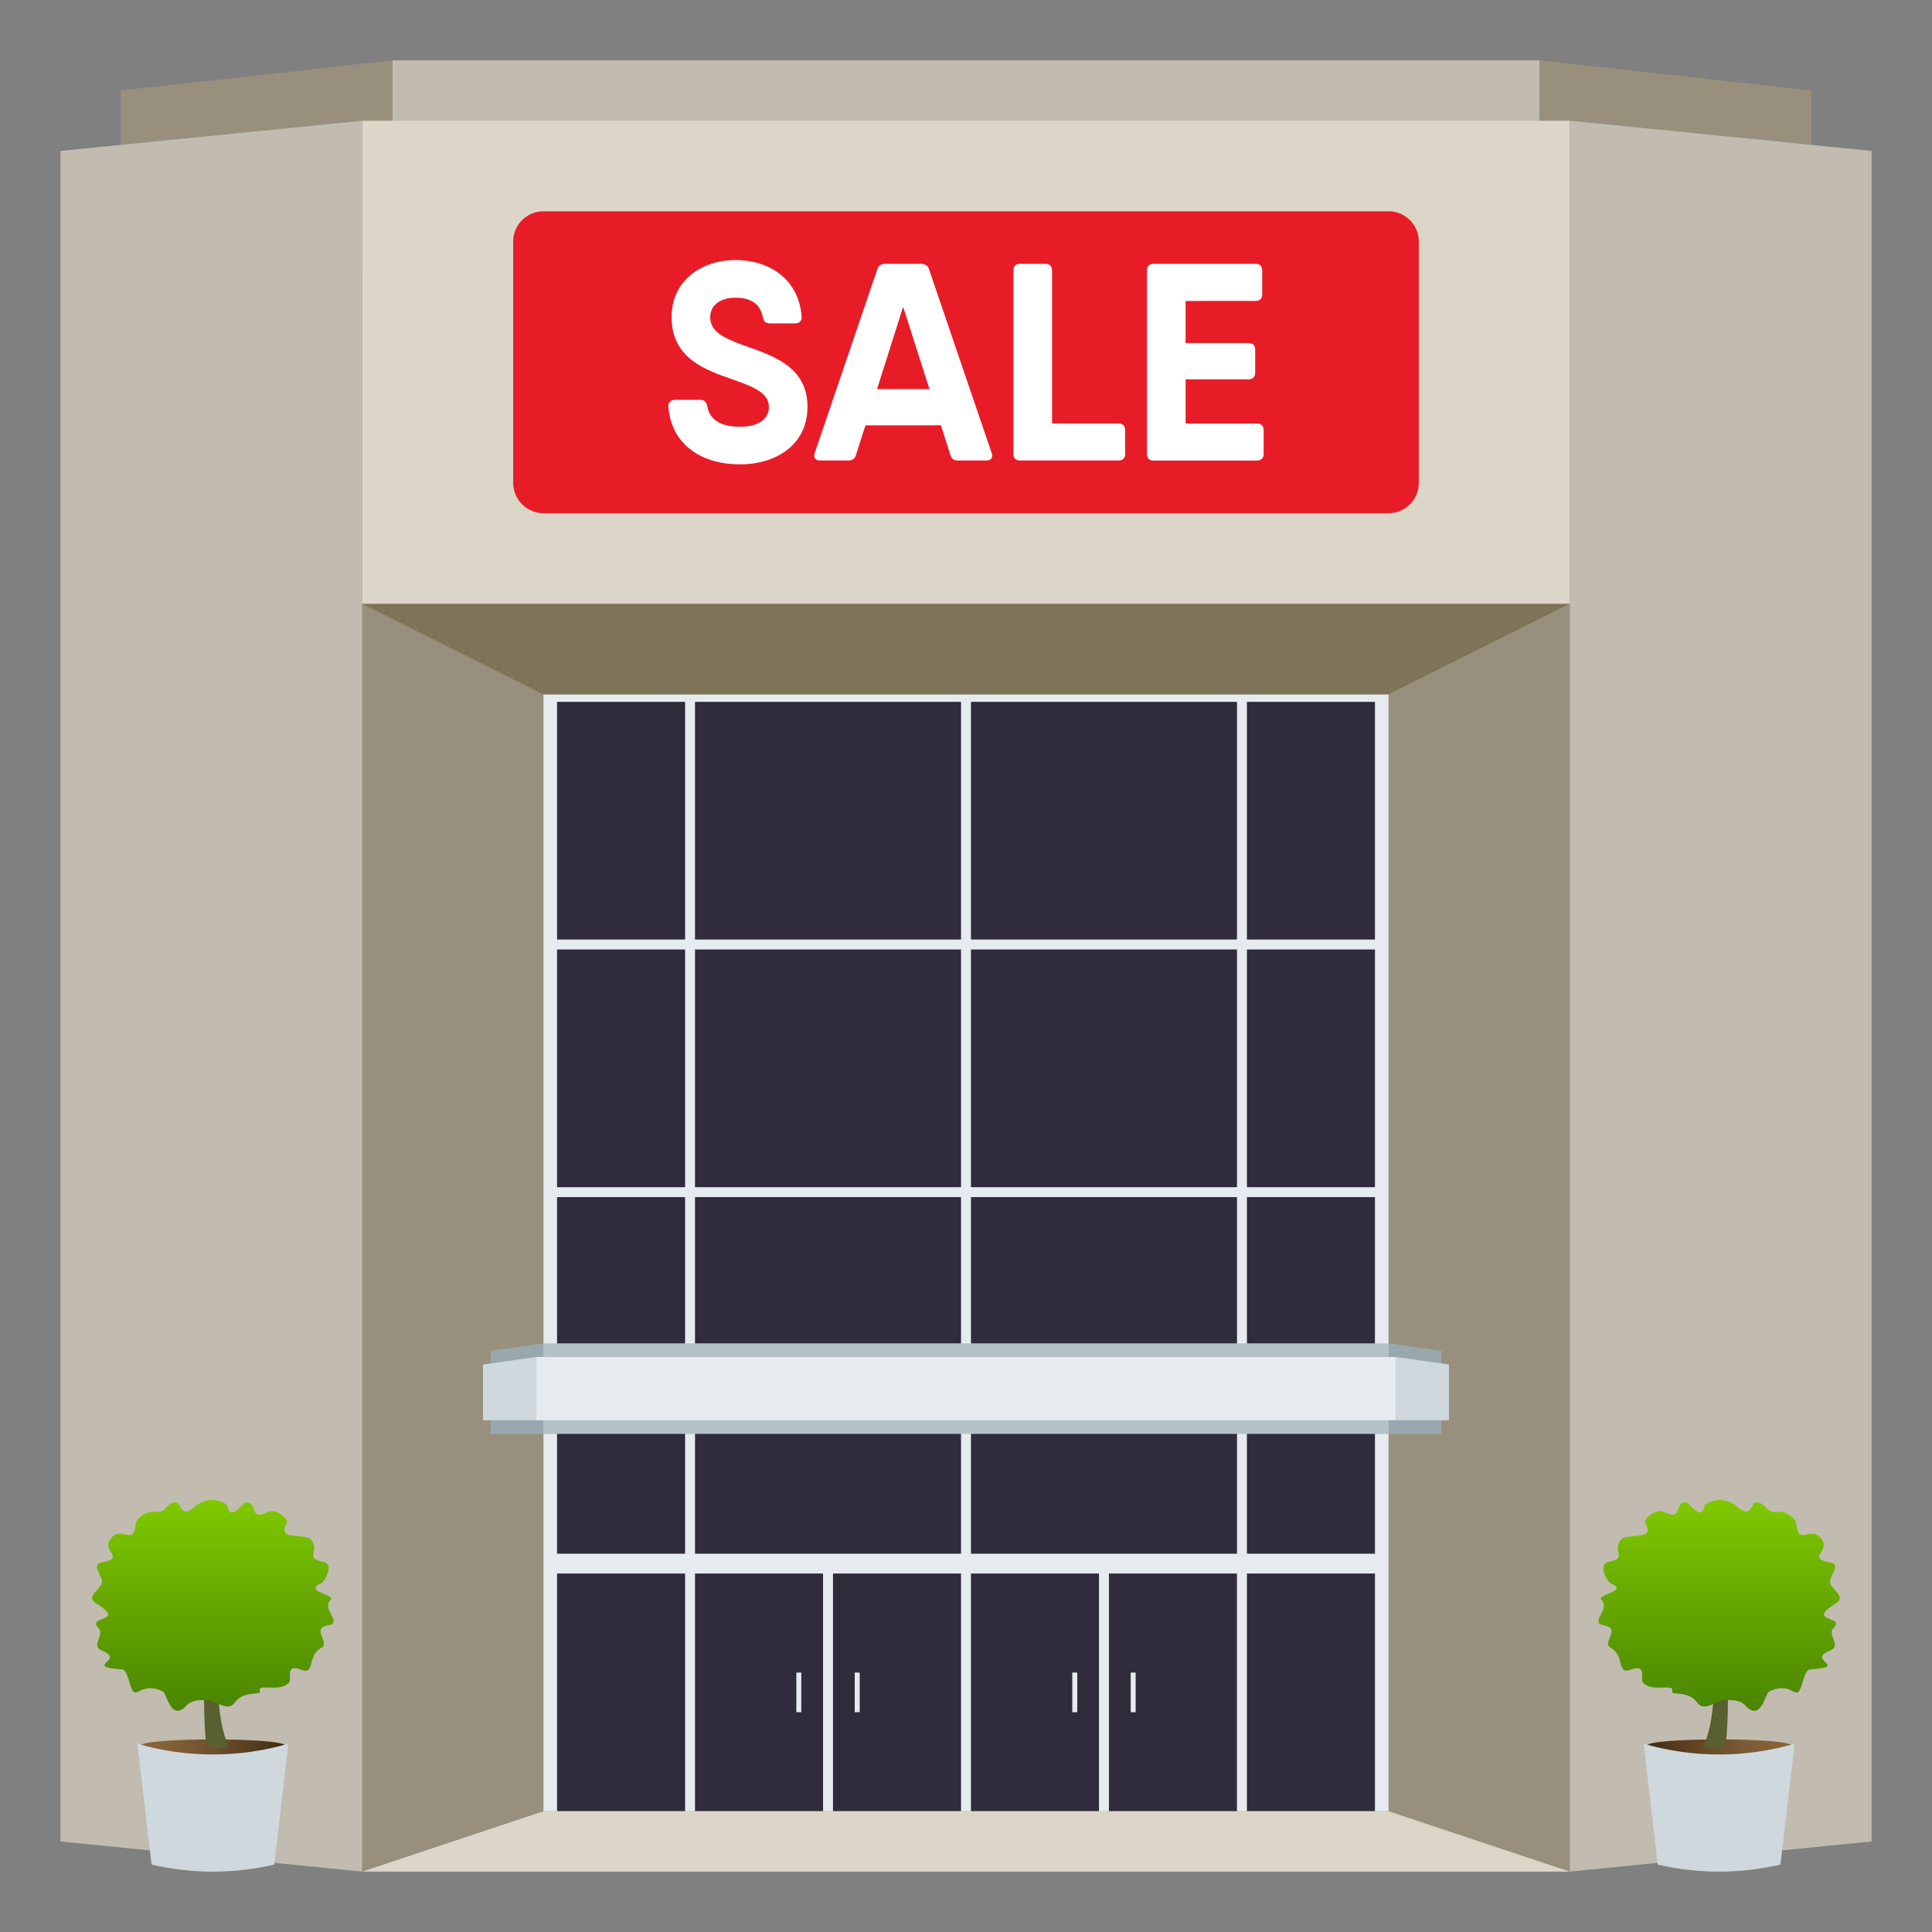 <?xml version="1.0" encoding="utf-8"?>
<!-- Generator: Adobe Illustrator 15.0.0, SVG Export Plug-In . SVG Version: 6.00 Build 0)  -->
<!DOCTYPE svg PUBLIC "-//W3C//DTD SVG 1.1//EN" "http://www.w3.org/Graphics/SVG/1.1/DTD/svg11.dtd">
<svg version="1.1" id="Layer_1" xmlns:x="http://ns.adobe.com/Extensibility/1.0/" xmlns:i="http://ns.adobe.com/AdobeIllustrator/10.0/" xmlns:graph="http://ns.adobe.com/Graphs/1.0/"
	 xmlns="http://www.w3.org/2000/svg" xmlns:xlink="http://www.w3.org/1999/xlink" xmlns:a="http://ns.adobe.com/AdobeSVGViewerExtensions/3.0/"
	 x="0px" y="0px" width="64px" height="64px" viewBox="0 0 64 64" enable-background="new 0 0 64 64" xml:space="preserve">
<rect x="0" y="0" width="64" height="64" fill="#808080" stroke="none"/>
<rect x="13" y="2" fill="#C1BCAF" width="38" height="7"/>
<polygon fill="#98907D" points="60,3 51,2 51,9 60,9 "/>
<polygon fill="#98907D" points="13,2 4,3 4,9 13,9 "/>
<polygon fill="#C1BCAF" points="62,5 52,4 52,62 62,61 "/>
<polygon fill="#C1BCAF" points="12,4 2,5 2,61 12,62 "/>
<polygon fill="#E6EBEF" points="18,23 18,60 32,60 46,60 46,23 "/>
<rect x="23.023" y="52.125" fill="#302C3B" width="4.241" height="7.875"/>
<rect x="41.306" y="52.125" fill="#302C3B" width="4.241" height="7.875"/>
<rect x="18.453" y="52.125" fill="#302C3B" width="4.241" height="7.875"/>
<rect x="27.594" y="52.125" fill="#302C3B" width="4.241" height="7.875"/>
<rect x="36.735" y="52.125" fill="#302C3B" width="4.241" height="7.875"/>
<rect x="32.165" y="52.125" fill="#302C3B" width="4.241" height="7.875"/>
<rect x="18.453" y="39.656" fill="#302C3B" width="4.241" height="11.813"/>
<rect x="23.023" y="39.656" fill="#302C3B" width="8.812" height="11.813"/>
<rect x="32.165" y="39.656" fill="#302C3B" width="8.812" height="11.813"/>
<rect x="41.306" y="39.656" fill="#302C3B" width="4.241" height="11.813"/>
<rect x="23.023" y="31.453" fill="#302C3B" width="8.812" height="7.874"/>
<rect x="18.453" y="31.453" fill="#302C3B" width="4.241" height="7.874"/>
<rect x="41.306" y="31.453" fill="#302C3B" width="4.241" height="7.874"/>
<rect x="32.165" y="31.453" fill="#302C3B" width="8.812" height="7.874"/>
<rect x="18.453" y="23.25" fill="#302C3B" width="4.241" height="7.873"/>
<rect x="32.165" y="23.25" fill="#302C3B" width="8.812" height="7.873"/>
<rect x="41.306" y="23.25" fill="#302C3B" width="4.241" height="7.873"/>
<rect x="23.023" y="23.25" fill="#302C3B" width="8.812" height="7.873"/>
<rect x="26.38" y="55.406" fill="#E6EBEF" width="0.164" height="1.313"/>
<rect x="28.314" y="55.406" fill="#E6EBEF" width="0.165" height="1.313"/>
<rect x="35.521" y="55.406" fill="#E6EBEF" width="0.165" height="1.313"/>
<rect x="37.456" y="55.406" fill="#E6EBEF" width="0.164" height="1.313"/>
<polygon fill="#98907D" points="18,60 12,62 12,20 18,23 "/>
<polygon fill="#7F7358" points="32,20 12,20 18,23 32,23 46,23 52,20 "/>
<polygon fill="#98907D" points="46,60 52,62 52,20 46,23 "/>
<polygon fill="#DBD6C7" points="46,60 32,60 18,60 12,62 32,62 52,62 "/>
<polygon fill="#B3C2C6" points="32,44.5 18,44.5 18,47.5 32,47.5 46,47.5 46,44.5 "/>
<polygon fill="#99A8AE" points="16.251,47.5 18,47.5 18,44.5 16.251,44.75 "/>
<polygon fill="#99A8AE" points="46,44.5 46,47.5 47.749,47.5 47.749,44.75 "/>
<polygon fill="#E6EBEF" points="32,44.953 17.751,44.953 17.751,47.047 32,47.047 46.249,47.047 46.249,44.953 "/>
<polygon fill="#CFD8DD" points="16,47.047 17.751,47.047 17.751,44.953 16,45.203 "/>
<polygon fill="#CFD8DD" points="46.249,44.953 46.249,47.047 48,47.047 48,45.203 "/>
<rect x="12" y="4" fill="#DBD6C7" width="40" height="16"/>
<path fill="#E81C27" d="M47,8c0-0.551-0.45-1-1-1H18c-0.55,0-1,0.449-1,1v8c0,0.549,0.45,1,1,1h28c0.55,0,1-0.451,1-1V8z"/>
<path fill="#FFFFFF" d="M22.141,13.478c-0.01-0.15,0.076-0.23,0.217-0.232h0.842c0.135,0,0.205,0.076,0.23,0.215
	c0.078,0.447,0.451,0.676,1.08,0.676c0.654,0,0.961-0.281,0.961-0.658c0-0.465-0.521-0.666-1.139-0.887
	c-0.939-0.328-2.084-0.701-2.084-2.086c0-1.248,1.033-1.893,2.117-1.891c1.074-0.002,2.084,0.588,2.191,1.867
	c0.01,0.15-0.076,0.23-0.221,0.23h-0.838c-0.135-0.002-0.207-0.07-0.229-0.209c-0.078-0.432-0.4-0.643-0.902-0.641
	c-0.529,0-0.84,0.268-0.84,0.643c0,0.48,0.451,0.689,1.049,0.914c0.949,0.34,2.176,0.684,2.174,2.059
	c0,1.248-1.029,1.906-2.24,1.904C23.301,15.384,22.248,14.783,22.141,13.478z"/>
<path fill="#FFFFFF" d="M32.668,15.255h-0.936c-0.121,0.002-0.211-0.055-0.25-0.184l-0.313-0.982l-2.5,0.002l-0.314,0.98
	c-0.037,0.129-0.127,0.184-0.25,0.184h-0.932c-0.16,0-0.236-0.09-0.184-0.248l2.072-6.084c0.035-0.119,0.131-0.184,0.254-0.184
	h1.205c0.123,0,0.221,0.064,0.256,0.184l2.074,6.084C32.904,15.166,32.826,15.255,32.668,15.255z M30.789,12.888l-0.871-2.725
	l-0.865,2.725H30.789z"/>
<path fill="#FFFFFF" d="M37.271,14.251v0.785c0,0.143-0.078,0.219-0.221,0.219h-2.828h-0.432c-0.141,0-0.219-0.076-0.219-0.219V8.96
	c0-0.141,0.078-0.221,0.219-0.221h0.838c0.145,0,0.223,0.08,0.223,0.221v5.066l2.199,0.002
	C37.193,14.029,37.271,14.105,37.271,14.251z"/>
<path fill="#FFFFFF" d="M41.859,14.251v0.785c0,0.143-0.078,0.221-0.221,0.221h-3.227h-0.195c-0.145,0-0.221-0.08-0.221-0.221V8.96
	c0-0.141,0.076-0.221,0.221-0.221h1.059h2.314c0.143,0,0.223,0.08,0.223,0.221v0.785c0,0.145-0.078,0.223-0.221,0.223L39.275,9.97
	v1.393h2.084c0.141,0,0.221,0.078,0.221,0.219v0.762c0,0.141-0.08,0.223-0.221,0.223h-2.084v1.461h2.363
	C41.781,14.027,41.859,14.107,41.859,14.251z"/>
<linearGradient id="SVGID_1_" gradientUnits="userSpaceOnUse" x1="4.653" y1="57.909" x2="9.448" y2="57.909">
	<stop  offset="0" style="stop-color:#8A653C"/>
	<stop  offset="0.203" style="stop-color:#835F38"/>
	<stop  offset="0.501" style="stop-color:#6F502D"/>
	<stop  offset="0.856" style="stop-color:#4F361B"/>
	<stop  offset="1" style="stop-color:#402A12"/>
	<a:midPointStop  offset="0" style="stop-color:#8A653C"/>
	<a:midPointStop  offset="0.624" style="stop-color:#8A653C"/>
	<a:midPointStop  offset="1" style="stop-color:#402A12"/>
</linearGradient>
<path fill="url(#SVGID_1_)" d="M4.653,57.83c0-0.279,4.795-0.279,4.795,0C9.448,58.32,4.653,58.32,4.653,57.83z"/>
<path id="Shape_6_" fill="#CFD8DD" d="M4.551,57.764c0.156,1.338,0.313,2.674,0.47,4.002c1.337,0.313,2.729,0.313,4.065,0
	c0.155-1.33,0.31-2.664,0.465-4.002C7.917,58.238,6.184,58.238,4.551,57.764z"/>
<path fill="#57602E" d="M7.338,54.811c-0.228,0.693-0.1,2.355,0.213,2.971c0.091,0.184-0.703,0.168-0.724-0.031
	c-0.15-1.449,0.05-2.434-0.272-2.803C6.424,54.799,7.487,54.35,7.338,54.811z"/>
<linearGradient id="SVGID_2_" gradientUnits="userSpaceOnUse" x1="7.051" y1="56.674" x2="7.051" y2="49.684">
	<stop  offset="0" style="stop-color:#4A8500"/>
	<stop  offset="1" style="stop-color:#80C900"/>
	<a:midPointStop  offset="0" style="stop-color:#4A8500"/>
	<a:midPointStop  offset="0.5" style="stop-color:#4A8500"/>
	<a:midPointStop  offset="1" style="stop-color:#80C900"/>
</linearGradient>
<path fill="url(#SVGID_2_)" d="M10.952,53.002c0.189-0.178-0.937-0.291-0.316-0.551c0.124-0.053,0.451-0.639,0.071-0.713
	c-0.638-0.123-0.104-0.318-0.393-0.727c-0.176-0.248-1.196,0.061-0.807-0.563c0.063-0.102-0.347-0.496-0.61-0.367
	c-0.68,0.332-0.329-0.309-0.736-0.314c-0.135-0.002-0.512,0.672-0.631,0.119c-0.025-0.113-0.388-0.203-0.526-0.203
	s-0.437,0.117-0.526,0.203c-0.498,0.48-0.495-0.121-0.631-0.119c-0.407,0.006-0.273,0.369-0.736,0.314
	c-0.303-0.035-0.601,0.252-0.61,0.367c-0.071,0.832-0.485,0.029-0.847,0.543c-0.288,0.406,0.524,0.625-0.291,0.768
	c-0.382,0.064,0.086,0.502,0.01,0.691c-0.098,0.244-0.536,0.449-0.19,0.662c1.042,0.646-0.353,0.391,0.084,0.824
	c0.219,0.215-0.288,0.58,0.11,0.742c0.83,0.336-0.687,0.523,0.676,0.625c0.137,0.012,0.236,0.434,0.273,0.545
	c0.186,0.566,0.271-0.191,1.072,0.184c0.119,0.057,0.272,1.018,0.773,0.475c0.197-0.211,0.435-0.188,0.708-0.188
	c0.274,0,0.662,0.426,0.91,0.068c0.267-0.383,0.865-0.225,0.821-0.355c-0.103-0.303,0.666,0.064,0.975-0.309
	c0.078-0.094-0.142-0.617,0.371-0.42c0.517,0.199,0.19-0.438,0.686-0.717c0.316-0.178-0.371-0.643,0.238-0.748
	C11.363,53.754,10.635,53.299,10.952,53.002z"/>
<linearGradient id="SVGID_3_" gradientUnits="userSpaceOnUse" x1="-642.079" y1="57.909" x2="-637.284" y2="57.909" gradientTransform="matrix(-1 0 0 1 -582.732 0)">
	<stop  offset="0" style="stop-color:#8A653C"/>
	<stop  offset="0.203" style="stop-color:#835F38"/>
	<stop  offset="0.501" style="stop-color:#6F502D"/>
	<stop  offset="0.856" style="stop-color:#4F361B"/>
	<stop  offset="1" style="stop-color:#402A12"/>
	<a:midPointStop  offset="0" style="stop-color:#8A653C"/>
	<a:midPointStop  offset="0.624" style="stop-color:#8A653C"/>
	<a:midPointStop  offset="1" style="stop-color:#402A12"/>
</linearGradient>
<path fill="url(#SVGID_3_)" d="M59.347,57.83c0-0.279-4.795-0.279-4.795,0C54.552,58.32,59.347,58.32,59.347,57.83z"/>
<path id="Shape_1_" fill="#CFD8DD" d="M59.449,57.764c-0.156,1.338-0.313,2.674-0.47,4.002c-1.337,0.313-2.729,0.313-4.065,0
	c-0.155-1.33-0.31-2.664-0.465-4.002C56.083,58.238,57.816,58.238,59.449,57.764z"/>
<path fill="#57602E" d="M56.662,54.811c0.228,0.693,0.1,2.355-0.213,2.971c-0.091,0.184,0.703,0.168,0.724-0.031
	c0.15-1.449-0.05-2.434,0.272-2.803C57.576,54.799,56.513,54.35,56.662,54.811z"/>
<linearGradient id="SVGID_4_" gradientUnits="userSpaceOnUse" x1="-639.682" y1="56.674" x2="-639.682" y2="49.684" gradientTransform="matrix(-1 0 0 1 -582.732 0)">
	<stop  offset="0" style="stop-color:#4A8500"/>
	<stop  offset="1" style="stop-color:#80C900"/>
	<a:midPointStop  offset="0" style="stop-color:#4A8500"/>
	<a:midPointStop  offset="0.5" style="stop-color:#4A8500"/>
	<a:midPointStop  offset="1" style="stop-color:#80C900"/>
</linearGradient>
<path fill="url(#SVGID_4_)" d="M53.048,53.002c-0.189-0.178,0.937-0.291,0.316-0.551c-0.124-0.053-0.451-0.639-0.071-0.713
	c0.638-0.123,0.104-0.318,0.393-0.727c0.176-0.248,1.196,0.061,0.807-0.563c-0.063-0.102,0.347-0.496,0.61-0.367
	c0.68,0.332,0.329-0.309,0.736-0.314c0.135-0.002,0.512,0.672,0.631,0.119c0.025-0.113,0.388-0.203,0.526-0.203
	s0.437,0.117,0.526,0.203c0.498,0.48,0.495-0.121,0.631-0.119c0.407,0.006,0.273,0.369,0.736,0.314
	c0.303-0.035,0.601,0.252,0.61,0.367c0.071,0.832,0.485,0.029,0.847,0.543c0.288,0.406-0.524,0.625,0.291,0.768
	c0.382,0.064-0.086,0.502-0.01,0.691c0.098,0.244,0.536,0.449,0.19,0.662c-1.042,0.646,0.353,0.391-0.084,0.824
	c-0.219,0.215,0.288,0.58-0.11,0.742c-0.83,0.336,0.687,0.523-0.676,0.625c-0.137,0.012-0.236,0.434-0.273,0.545
	c-0.186,0.566-0.271-0.191-1.072,0.184c-0.119,0.057-0.272,1.018-0.773,0.475c-0.197-0.211-0.435-0.188-0.708-0.188
	c-0.274,0-0.662,0.426-0.91,0.068c-0.267-0.383-0.865-0.225-0.821-0.355c0.103-0.303-0.666,0.064-0.975-0.309
	c-0.078-0.094,0.142-0.617-0.371-0.42c-0.517,0.199-0.19-0.438-0.686-0.717c-0.316-0.178,0.371-0.643-0.238-0.748
	C52.637,53.754,53.365,53.299,53.048,53.002z"/>
</svg>
